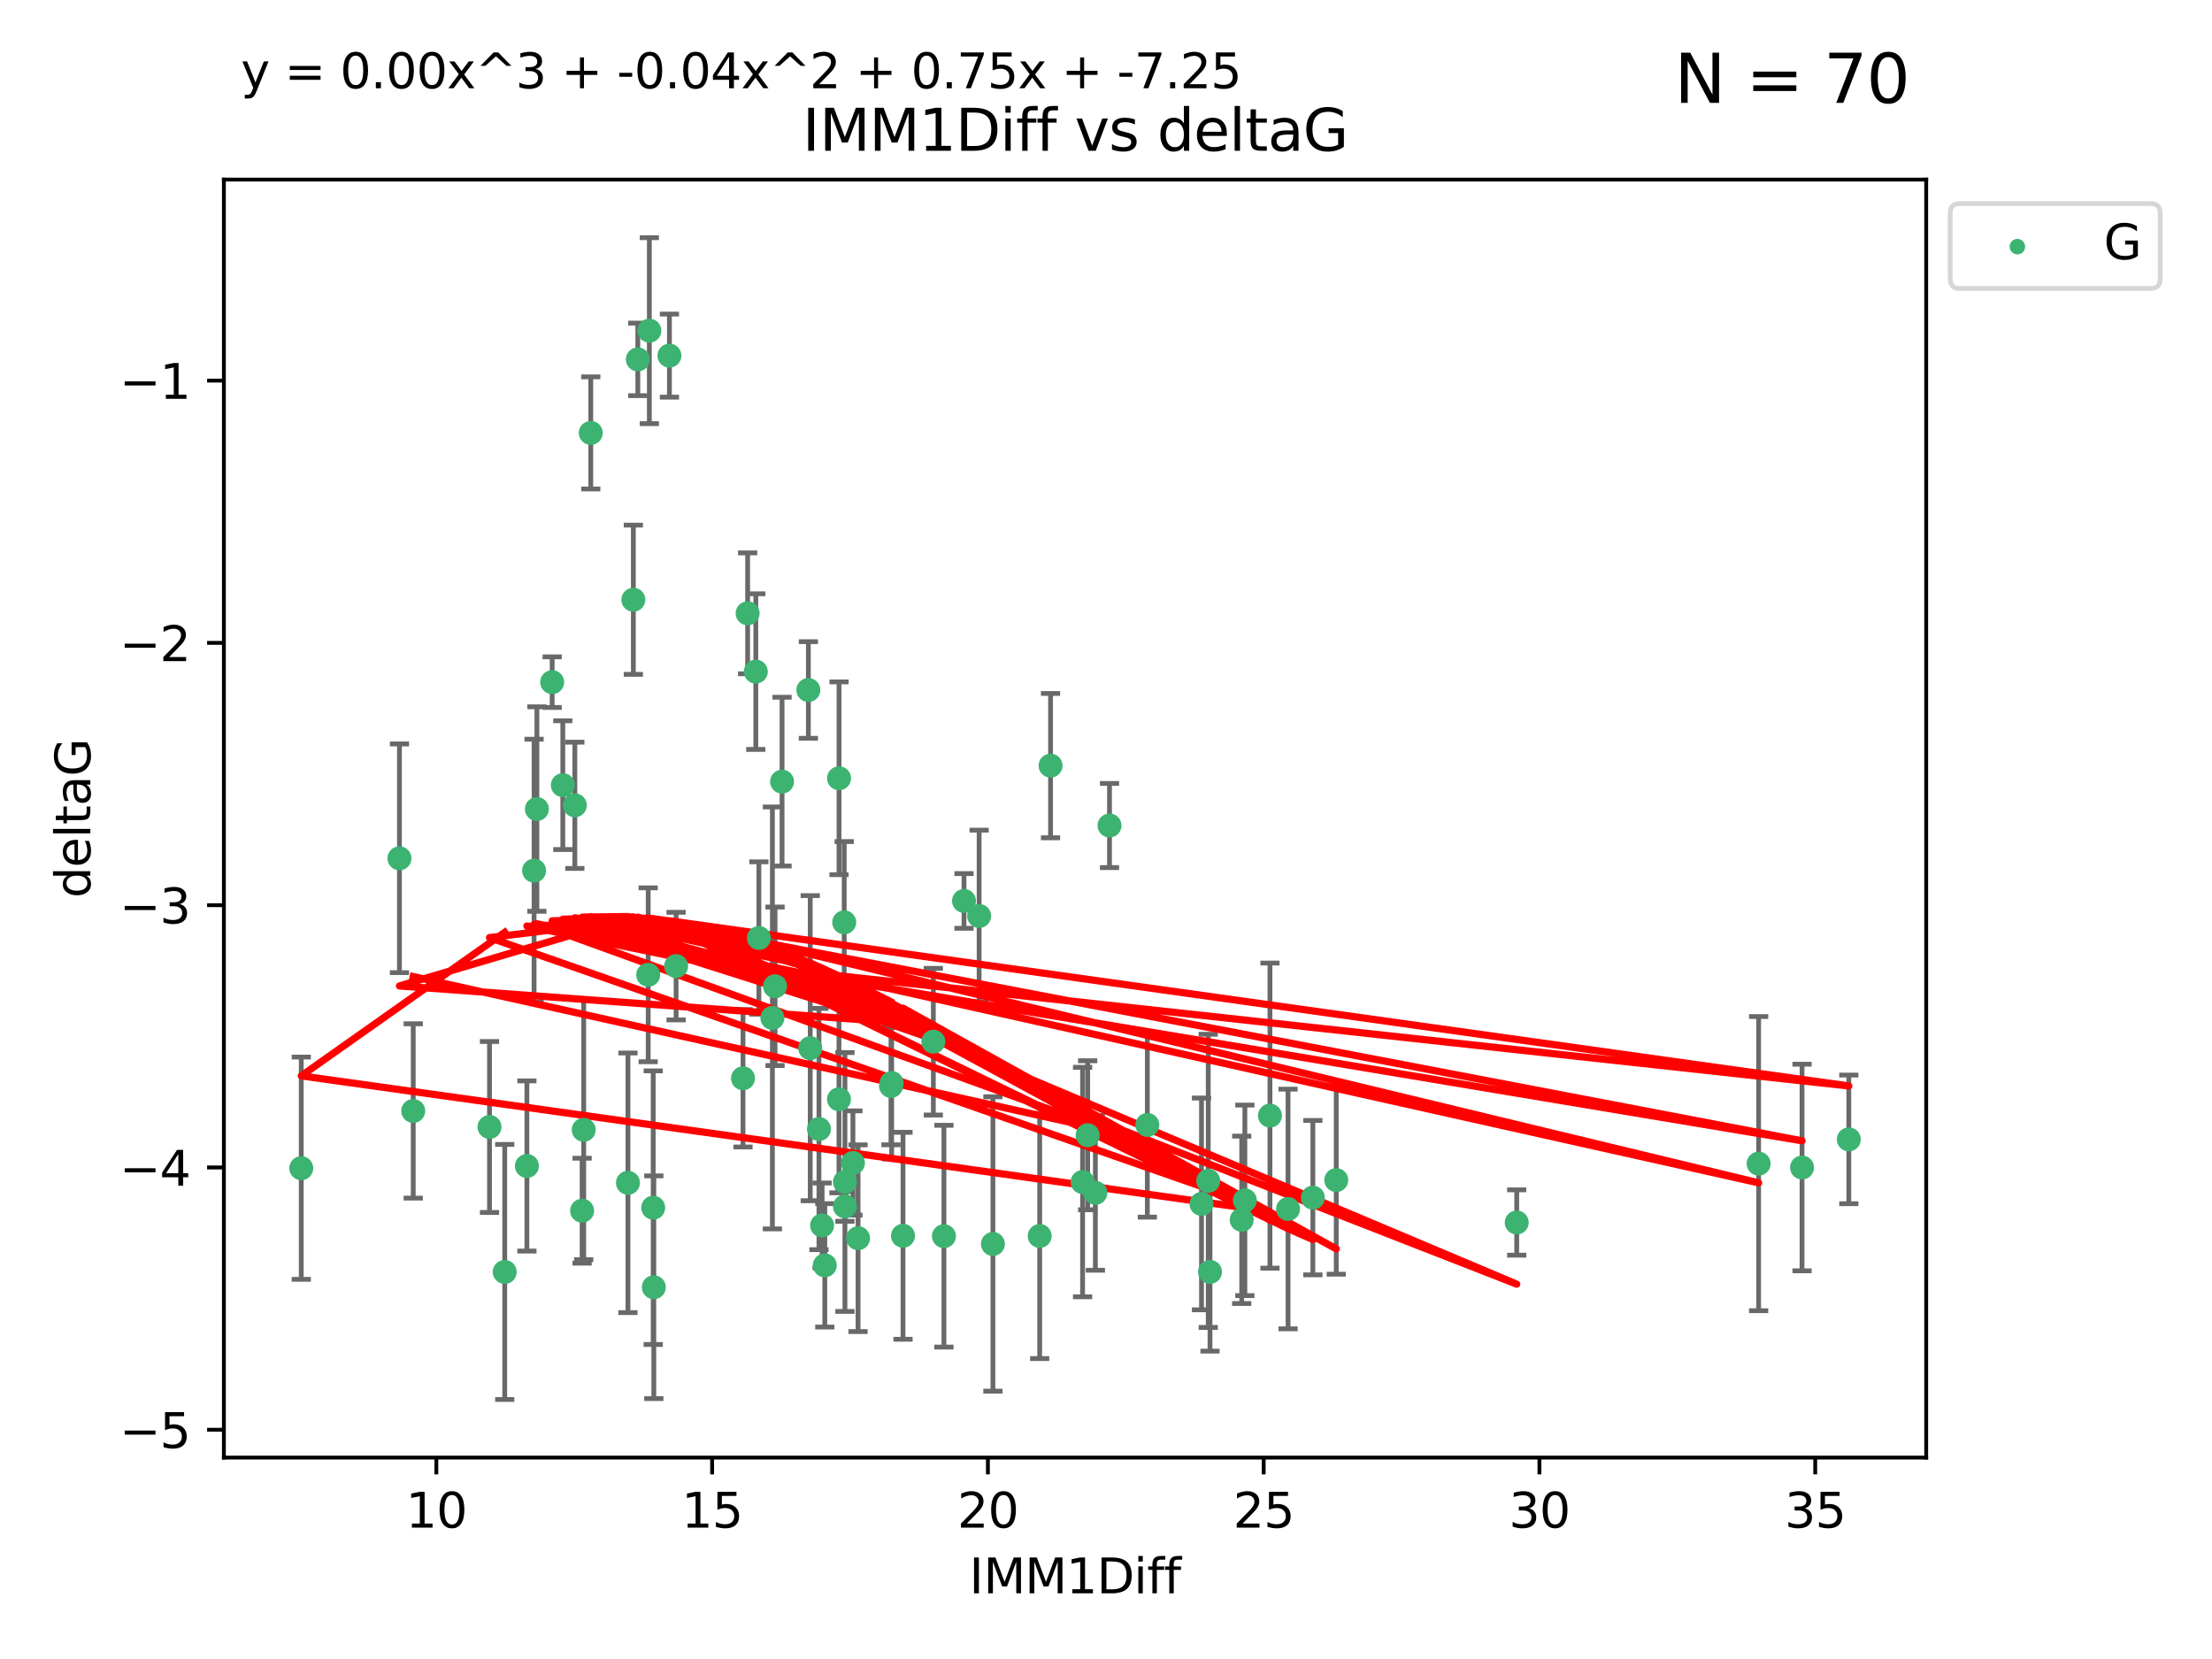 <?xml version="1.0" encoding="utf-8" standalone="no"?>
<!DOCTYPE svg PUBLIC "-//W3C//DTD SVG 1.1//EN"
  "http://www.w3.org/Graphics/SVG/1.1/DTD/svg11.dtd">
<svg xmlns:xlink="http://www.w3.org/1999/xlink" width="460.8pt" height="345.6pt" viewBox="0 0 460.8 345.6" xmlns="http://www.w3.org/2000/svg" version="1.1">
 <defs>
  <style type="text/css">*{stroke-linejoin: round; stroke-linecap: butt}</style>
 </defs>
 <g id="figure_1">
  <g id="patch_1">
   <path d="M 0 345.6 
L 460.8 345.6 
L 460.8 0 
L 0 0 
z
" style="fill: #ffffff"/>
  </g>
  <g id="axes_1">
   <g id="patch_2">
    <path d="M 46.64 303.64 
L 401.26 303.64 
L 401.26 37.411 
L 46.64 37.411 
z
" style="fill: #ffffff"/>
   </g>
   <g id="PathCollection_1">
    <defs>
     <path id="m0922b083fe" d="M 0 1.118 
C 0.297 1.118 0.581 1 0.791 0.791 
C 1 0.581 1.118 0.297 1.118 0 
C 1.118 -0.297 1 -0.581 0.791 -0.791 
C 0.581 -1 0.297 -1.118 0 -1.118 
C -0.297 -1.118 -0.581 -1 -0.791 -0.791 
C -1 -0.581 -1.118 -0.297 -1.118 0 
C -1.118 0.297 -1 0.581 -0.791 0.791 
C -0.581 1 -0.297 1.118 0 1.118 
z
" style="stroke: #3cb371"/>
    </defs>
    <g clip-path="url(#pcfb9fd642f)">
     <use xlink:href="#m0922b083fe" x="105.145" y="264.972" style="fill: #3cb371; stroke: #3cb371"/>
     <use xlink:href="#m0922b083fe" x="62.759" y="243.357" style="fill: #3cb371; stroke: #3cb371"/>
     <use xlink:href="#m0922b083fe" x="259.327" y="250.055" style="fill: #3cb371; stroke: #3cb371"/>
     <use xlink:href="#m0922b083fe" x="136.076" y="251.583" style="fill: #3cb371; stroke: #3cb371"/>
     <use xlink:href="#m0922b083fe" x="206.842" y="259.141" style="fill: #3cb371; stroke: #3cb371"/>
     <use xlink:href="#m0922b083fe" x="121.265" y="252.211" style="fill: #3cb371; stroke: #3cb371"/>
     <use xlink:href="#m0922b083fe" x="171.821" y="263.595" style="fill: #3cb371; stroke: #3cb371"/>
     <use xlink:href="#m0922b083fe" x="278.366" y="245.836" style="fill: #3cb371; stroke: #3cb371"/>
     <use xlink:href="#m0922b083fe" x="188.113" y="257.437" style="fill: #3cb371; stroke: #3cb371"/>
     <use xlink:href="#m0922b083fe" x="264.555" y="232.401" style="fill: #3cb371; stroke: #3cb371"/>
     <use xlink:href="#m0922b083fe" x="226.581" y="236.494" style="fill: #3cb371; stroke: #3cb371"/>
     <use xlink:href="#m0922b083fe" x="251.698" y="245.992" style="fill: #3cb371; stroke: #3cb371"/>
     <use xlink:href="#m0922b083fe" x="216.585" y="257.476" style="fill: #3cb371; stroke: #3cb371"/>
     <use xlink:href="#m0922b083fe" x="273.494" y="249.492" style="fill: #3cb371; stroke: #3cb371"/>
     <use xlink:href="#m0922b083fe" x="268.324" y="251.854" style="fill: #3cb371; stroke: #3cb371"/>
     <use xlink:href="#m0922b083fe" x="258.672" y="254.111" style="fill: #3cb371; stroke: #3cb371"/>
     <use xlink:href="#m0922b083fe" x="170.603" y="235.195" style="fill: #3cb371; stroke: #3cb371"/>
     <use xlink:href="#m0922b083fe" x="196.639" y="257.518" style="fill: #3cb371; stroke: #3cb371"/>
     <use xlink:href="#m0922b083fe" x="176.014" y="246.229" style="fill: #3cb371; stroke: #3cb371"/>
     <use xlink:href="#m0922b083fe" x="154.781" y="224.622" style="fill: #3cb371; stroke: #3cb371"/>
     <use xlink:href="#m0922b083fe" x="171.258" y="255.28" style="fill: #3cb371; stroke: #3cb371"/>
     <use xlink:href="#m0922b083fe" x="228.19" y="248.489" style="fill: #3cb371; stroke: #3cb371"/>
     <use xlink:href="#m0922b083fe" x="178.749" y="257.942" style="fill: #3cb371; stroke: #3cb371"/>
     <use xlink:href="#m0922b083fe" x="115.026" y="142.106" style="fill: #3cb371; stroke: #3cb371"/>
     <use xlink:href="#m0922b083fe" x="135.271" y="68.883" style="fill: #3cb371; stroke: #3cb371"/>
     <use xlink:href="#m0922b083fe" x="315.961" y="254.674" style="fill: #3cb371; stroke: #3cb371"/>
     <use xlink:href="#m0922b083fe" x="225.524" y="246.241" style="fill: #3cb371; stroke: #3cb371"/>
     <use xlink:href="#m0922b083fe" x="252.066" y="264.956" style="fill: #3cb371; stroke: #3cb371"/>
     <use xlink:href="#m0922b083fe" x="101.974" y="234.768" style="fill: #3cb371; stroke: #3cb371"/>
     <use xlink:href="#m0922b083fe" x="135.03" y="203.065" style="fill: #3cb371; stroke: #3cb371"/>
     <use xlink:href="#m0922b083fe" x="140.844" y="201.259" style="fill: #3cb371; stroke: #3cb371"/>
     <use xlink:href="#m0922b083fe" x="366.355" y="242.405" style="fill: #3cb371; stroke: #3cb371"/>
     <use xlink:href="#m0922b083fe" x="176.014" y="251.32" style="fill: #3cb371; stroke: #3cb371"/>
     <use xlink:href="#m0922b083fe" x="250.296" y="250.798" style="fill: #3cb371; stroke: #3cb371"/>
     <use xlink:href="#m0922b083fe" x="136.202" y="268.158" style="fill: #3cb371; stroke: #3cb371"/>
     <use xlink:href="#m0922b083fe" x="174.774" y="229.002" style="fill: #3cb371; stroke: #3cb371"/>
     <use xlink:href="#m0922b083fe" x="385.141" y="237.354" style="fill: #3cb371; stroke: #3cb371"/>
     <use xlink:href="#m0922b083fe" x="139.454" y="74.081" style="fill: #3cb371; stroke: #3cb371"/>
     <use xlink:href="#m0922b083fe" x="177.68" y="242.268" style="fill: #3cb371; stroke: #3cb371"/>
     <use xlink:href="#m0922b083fe" x="375.398" y="243.213" style="fill: #3cb371; stroke: #3cb371"/>
     <use xlink:href="#m0922b083fe" x="155.746" y="127.765" style="fill: #3cb371; stroke: #3cb371"/>
     <use xlink:href="#m0922b083fe" x="109.764" y="242.893" style="fill: #3cb371; stroke: #3cb371"/>
     <use xlink:href="#m0922b083fe" x="185.608" y="226.223" style="fill: #3cb371; stroke: #3cb371"/>
     <use xlink:href="#m0922b083fe" x="119.749" y="167.759" style="fill: #3cb371; stroke: #3cb371"/>
     <use xlink:href="#m0922b083fe" x="160.905" y="212.053" style="fill: #3cb371; stroke: #3cb371"/>
     <use xlink:href="#m0922b083fe" x="111.258" y="181.37" style="fill: #3cb371; stroke: #3cb371"/>
     <use xlink:href="#m0922b083fe" x="157.447" y="139.907" style="fill: #3cb371; stroke: #3cb371"/>
     <use xlink:href="#m0922b083fe" x="168.397" y="143.742" style="fill: #3cb371; stroke: #3cb371"/>
     <use xlink:href="#m0922b083fe" x="175.865" y="192.139" style="fill: #3cb371; stroke: #3cb371"/>
     <use xlink:href="#m0922b083fe" x="132.87" y="74.869" style="fill: #3cb371; stroke: #3cb371"/>
     <use xlink:href="#m0922b083fe" x="162.916" y="162.829" style="fill: #3cb371; stroke: #3cb371"/>
     <use xlink:href="#m0922b083fe" x="123.069" y="90.185" style="fill: #3cb371; stroke: #3cb371"/>
     <use xlink:href="#m0922b083fe" x="200.821" y="187.683" style="fill: #3cb371; stroke: #3cb371"/>
     <use xlink:href="#m0922b083fe" x="158.09" y="195.399" style="fill: #3cb371; stroke: #3cb371"/>
     <use xlink:href="#m0922b083fe" x="239.013" y="234.344" style="fill: #3cb371; stroke: #3cb371"/>
     <use xlink:href="#m0922b083fe" x="161.457" y="205.462" style="fill: #3cb371; stroke: #3cb371"/>
     <use xlink:href="#m0922b083fe" x="168.787" y="218.355" style="fill: #3cb371; stroke: #3cb371"/>
     <use xlink:href="#m0922b083fe" x="218.849" y="159.494" style="fill: #3cb371; stroke: #3cb371"/>
     <use xlink:href="#m0922b083fe" x="194.433" y="217.003" style="fill: #3cb371; stroke: #3cb371"/>
     <use xlink:href="#m0922b083fe" x="83.211" y="178.803" style="fill: #3cb371; stroke: #3cb371"/>
     <use xlink:href="#m0922b083fe" x="131.939" y="124.937" style="fill: #3cb371; stroke: #3cb371"/>
     <use xlink:href="#m0922b083fe" x="117.244" y="163.562" style="fill: #3cb371; stroke: #3cb371"/>
     <use xlink:href="#m0922b083fe" x="203.969" y="190.816" style="fill: #3cb371; stroke: #3cb371"/>
     <use xlink:href="#m0922b083fe" x="121.599" y="235.362" style="fill: #3cb371; stroke: #3cb371"/>
     <use xlink:href="#m0922b083fe" x="130.813" y="246.397" style="fill: #3cb371; stroke: #3cb371"/>
     <use xlink:href="#m0922b083fe" x="174.785" y="162.131" style="fill: #3cb371; stroke: #3cb371"/>
     <use xlink:href="#m0922b083fe" x="185.746" y="225.616" style="fill: #3cb371; stroke: #3cb371"/>
     <use xlink:href="#m0922b083fe" x="111.844" y="168.539" style="fill: #3cb371; stroke: #3cb371"/>
     <use xlink:href="#m0922b083fe" x="231.131" y="171.969" style="fill: #3cb371; stroke: #3cb371"/>
     <use xlink:href="#m0922b083fe" x="86.083" y="231.428" style="fill: #3cb371; stroke: #3cb371"/>
    </g>
   </g>
   <g id="matplotlib.axis_1">
    <g id="xtick_1">
     <g id="line2d_1">
      <defs>
       <path id="m02b095c6e2" d="M 0 0 
L 0 3.5 
" style="stroke: #000000; stroke-width: 0.8"/>
      </defs>
      <g>
       <use xlink:href="#m02b095c6e2" x="90.898" y="303.64" style="stroke: #000000; stroke-width: 0.8"/>
      </g>
     </g>
     <g id="text_1">
      <!-- 10 -->
      <g transform="translate(84.535 318.238)scale(0.1 -0.1)">
       <defs>
        <path id="DejaVuSans-31" d="M 794 531 
L 1825 531 
L 1825 4091 
L 703 3866 
L 703 4441 
L 1819 4666 
L 2450 4666 
L 2450 531 
L 3481 531 
L 3481 0 
L 794 0 
L 794 531 
z
" transform="scale(0.016)"/>
        <path id="DejaVuSans-30" d="M 2034 4250 
Q 1547 4250 1301 3770 
Q 1056 3291 1056 2328 
Q 1056 1369 1301 889 
Q 1547 409 2034 409 
Q 2525 409 2770 889 
Q 3016 1369 3016 2328 
Q 3016 3291 2770 3770 
Q 2525 4250 2034 4250 
z
M 2034 4750 
Q 2819 4750 3233 4129 
Q 3647 3509 3647 2328 
Q 3647 1150 3233 529 
Q 2819 -91 2034 -91 
Q 1250 -91 836 529 
Q 422 1150 422 2328 
Q 422 3509 836 4129 
Q 1250 4750 2034 4750 
z
" transform="scale(0.016)"/>
       </defs>
       <use xlink:href="#DejaVuSans-31"/>
       <use xlink:href="#DejaVuSans-30" x="63.623"/>
      </g>
     </g>
    </g>
    <g id="xtick_2">
     <g id="line2d_2">
      <g>
       <use xlink:href="#m02b095c6e2" x="148.347" y="303.64" style="stroke: #000000; stroke-width: 0.8"/>
      </g>
     </g>
     <g id="text_2">
      <!-- 15 -->
      <g transform="translate(141.984 318.238)scale(0.1 -0.1)">
       <defs>
        <path id="DejaVuSans-35" d="M 691 4666 
L 3169 4666 
L 3169 4134 
L 1269 4134 
L 1269 2991 
Q 1406 3038 1543 3061 
Q 1681 3084 1819 3084 
Q 2600 3084 3056 2656 
Q 3513 2228 3513 1497 
Q 3513 744 3044 326 
Q 2575 -91 1722 -91 
Q 1428 -91 1123 -41 
Q 819 9 494 109 
L 494 744 
Q 775 591 1075 516 
Q 1375 441 1709 441 
Q 2250 441 2565 725 
Q 2881 1009 2881 1497 
Q 2881 1984 2565 2268 
Q 2250 2553 1709 2553 
Q 1456 2553 1204 2497 
Q 953 2441 691 2322 
L 691 4666 
z
" transform="scale(0.016)"/>
       </defs>
       <use xlink:href="#DejaVuSans-31"/>
       <use xlink:href="#DejaVuSans-35" x="63.623"/>
      </g>
     </g>
    </g>
    <g id="xtick_3">
     <g id="line2d_3">
      <g>
       <use xlink:href="#m02b095c6e2" x="205.796" y="303.64" style="stroke: #000000; stroke-width: 0.8"/>
      </g>
     </g>
     <g id="text_3">
      <!-- 20 -->
      <g transform="translate(199.434 318.238)scale(0.1 -0.1)">
       <defs>
        <path id="DejaVuSans-32" d="M 1228 531 
L 3431 531 
L 3431 0 
L 469 0 
L 469 531 
Q 828 903 1448 1529 
Q 2069 2156 2228 2338 
Q 2531 2678 2651 2914 
Q 2772 3150 2772 3378 
Q 2772 3750 2511 3984 
Q 2250 4219 1831 4219 
Q 1534 4219 1204 4116 
Q 875 4013 500 3803 
L 500 4441 
Q 881 4594 1212 4672 
Q 1544 4750 1819 4750 
Q 2544 4750 2975 4387 
Q 3406 4025 3406 3419 
Q 3406 3131 3298 2873 
Q 3191 2616 2906 2266 
Q 2828 2175 2409 1742 
Q 1991 1309 1228 531 
z
" transform="scale(0.016)"/>
       </defs>
       <use xlink:href="#DejaVuSans-32"/>
       <use xlink:href="#DejaVuSans-30" x="63.623"/>
      </g>
     </g>
    </g>
    <g id="xtick_4">
     <g id="line2d_4">
      <g>
       <use xlink:href="#m02b095c6e2" x="263.245" y="303.64" style="stroke: #000000; stroke-width: 0.8"/>
      </g>
     </g>
     <g id="text_4">
      <!-- 25 -->
      <g transform="translate(256.883 318.238)scale(0.1 -0.1)">
       <use xlink:href="#DejaVuSans-32"/>
       <use xlink:href="#DejaVuSans-35" x="63.623"/>
      </g>
     </g>
    </g>
    <g id="xtick_5">
     <g id="line2d_5">
      <g>
       <use xlink:href="#m02b095c6e2" x="320.694" y="303.64" style="stroke: #000000; stroke-width: 0.8"/>
      </g>
     </g>
     <g id="text_5">
      <!-- 30 -->
      <g transform="translate(314.332 318.238)scale(0.1 -0.1)">
       <defs>
        <path id="DejaVuSans-33" d="M 2597 2516 
Q 3050 2419 3304 2112 
Q 3559 1806 3559 1356 
Q 3559 666 3084 287 
Q 2609 -91 1734 -91 
Q 1441 -91 1130 -33 
Q 819 25 488 141 
L 488 750 
Q 750 597 1062 519 
Q 1375 441 1716 441 
Q 2309 441 2620 675 
Q 2931 909 2931 1356 
Q 2931 1769 2642 2001 
Q 2353 2234 1838 2234 
L 1294 2234 
L 1294 2753 
L 1863 2753 
Q 2328 2753 2575 2939 
Q 2822 3125 2822 3475 
Q 2822 3834 2567 4026 
Q 2313 4219 1838 4219 
Q 1578 4219 1281 4162 
Q 984 4106 628 3988 
L 628 4550 
Q 988 4650 1302 4700 
Q 1616 4750 1894 4750 
Q 2613 4750 3031 4423 
Q 3450 4097 3450 3541 
Q 3450 3153 3228 2886 
Q 3006 2619 2597 2516 
z
" transform="scale(0.016)"/>
       </defs>
       <use xlink:href="#DejaVuSans-33"/>
       <use xlink:href="#DejaVuSans-30" x="63.623"/>
      </g>
     </g>
    </g>
    <g id="xtick_6">
     <g id="line2d_6">
      <g>
       <use xlink:href="#m02b095c6e2" x="378.144" y="303.64" style="stroke: #000000; stroke-width: 0.8"/>
      </g>
     </g>
     <g id="text_6">
      <!-- 35 -->
      <g transform="translate(371.781 318.238)scale(0.1 -0.1)">
       <use xlink:href="#DejaVuSans-33"/>
       <use xlink:href="#DejaVuSans-35" x="63.623"/>
      </g>
     </g>
    </g>
    <g id="text_7">
     <!-- IMM1Diff -->
     <g transform="translate(201.906 331.917)scale(0.1 -0.1)">
      <defs>
       <path id="DejaVuSans-49" d="M 628 4666 
L 1259 4666 
L 1259 0 
L 628 0 
L 628 4666 
z
" transform="scale(0.016)"/>
       <path id="DejaVuSans-4d" d="M 628 4666 
L 1569 4666 
L 2759 1491 
L 3956 4666 
L 4897 4666 
L 4897 0 
L 4281 0 
L 4281 4097 
L 3078 897 
L 2444 897 
L 1241 4097 
L 1241 0 
L 628 0 
L 628 4666 
z
" transform="scale(0.016)"/>
       <path id="DejaVuSans-44" d="M 1259 4147 
L 1259 519 
L 2022 519 
Q 2988 519 3436 956 
Q 3884 1394 3884 2338 
Q 3884 3275 3436 3711 
Q 2988 4147 2022 4147 
L 1259 4147 
z
M 628 4666 
L 1925 4666 
Q 3281 4666 3915 4102 
Q 4550 3538 4550 2338 
Q 4550 1131 3912 565 
Q 3275 0 1925 0 
L 628 0 
L 628 4666 
z
" transform="scale(0.016)"/>
       <path id="DejaVuSans-69" d="M 603 3500 
L 1178 3500 
L 1178 0 
L 603 0 
L 603 3500 
z
M 603 4863 
L 1178 4863 
L 1178 4134 
L 603 4134 
L 603 4863 
z
" transform="scale(0.016)"/>
       <path id="DejaVuSans-66" d="M 2375 4863 
L 2375 4384 
L 1825 4384 
Q 1516 4384 1395 4259 
Q 1275 4134 1275 3809 
L 1275 3500 
L 2222 3500 
L 2222 3053 
L 1275 3053 
L 1275 0 
L 697 0 
L 697 3053 
L 147 3053 
L 147 3500 
L 697 3500 
L 697 3744 
Q 697 4328 969 4595 
Q 1241 4863 1831 4863 
L 2375 4863 
z
" transform="scale(0.016)"/>
      </defs>
      <use xlink:href="#DejaVuSans-49"/>
      <use xlink:href="#DejaVuSans-4d" x="29.492"/>
      <use xlink:href="#DejaVuSans-4d" x="115.771"/>
      <use xlink:href="#DejaVuSans-31" x="202.051"/>
      <use xlink:href="#DejaVuSans-44" x="265.674"/>
      <use xlink:href="#DejaVuSans-69" x="342.676"/>
      <use xlink:href="#DejaVuSans-66" x="370.459"/>
      <use xlink:href="#DejaVuSans-66" x="405.664"/>
     </g>
    </g>
   </g>
   <g id="matplotlib.axis_2">
    <g id="ytick_1">
     <g id="line2d_7">
      <defs>
       <path id="m31ee6c627d" d="M 0 0 
L -3.5 0 
" style="stroke: #000000; stroke-width: 0.8"/>
      </defs>
      <g>
       <use xlink:href="#m31ee6c627d" x="46.64" y="297.844" style="stroke: #000000; stroke-width: 0.8"/>
      </g>
     </g>
     <g id="text_8">
      <!-- −5 -->
      <g transform="translate(24.898 301.643)scale(0.1 -0.1)">
       <defs>
        <path id="DejaVuSans-2212" d="M 678 2272 
L 4684 2272 
L 4684 1741 
L 678 1741 
L 678 2272 
z
" transform="scale(0.016)"/>
       </defs>
       <use xlink:href="#DejaVuSans-2212"/>
       <use xlink:href="#DejaVuSans-35" x="83.789"/>
      </g>
     </g>
    </g>
    <g id="ytick_2">
     <g id="line2d_8">
      <g>
       <use xlink:href="#m31ee6c627d" x="46.64" y="243.204" style="stroke: #000000; stroke-width: 0.8"/>
      </g>
     </g>
     <g id="text_9">
      <!-- −4 -->
      <g transform="translate(24.898 247.003)scale(0.1 -0.1)">
       <defs>
        <path id="DejaVuSans-34" d="M 2419 4116 
L 825 1625 
L 2419 1625 
L 2419 4116 
z
M 2253 4666 
L 3047 4666 
L 3047 1625 
L 3713 1625 
L 3713 1100 
L 3047 1100 
L 3047 0 
L 2419 0 
L 2419 1100 
L 313 1100 
L 313 1709 
L 2253 4666 
z
" transform="scale(0.016)"/>
       </defs>
       <use xlink:href="#DejaVuSans-2212"/>
       <use xlink:href="#DejaVuSans-34" x="83.789"/>
      </g>
     </g>
    </g>
    <g id="ytick_3">
     <g id="line2d_9">
      <g>
       <use xlink:href="#m31ee6c627d" x="46.64" y="188.564" style="stroke: #000000; stroke-width: 0.8"/>
      </g>
     </g>
     <g id="text_10">
      <!-- −3 -->
      <g transform="translate(24.898 192.364)scale(0.1 -0.1)">
       <use xlink:href="#DejaVuSans-2212"/>
       <use xlink:href="#DejaVuSans-33" x="83.789"/>
      </g>
     </g>
    </g>
    <g id="ytick_4">
     <g id="line2d_10">
      <g>
       <use xlink:href="#m31ee6c627d" x="46.64" y="133.924" style="stroke: #000000; stroke-width: 0.8"/>
      </g>
     </g>
     <g id="text_11">
      <!-- −2 -->
      <g transform="translate(24.898 137.724)scale(0.1 -0.1)">
       <use xlink:href="#DejaVuSans-2212"/>
       <use xlink:href="#DejaVuSans-32" x="83.789"/>
      </g>
     </g>
    </g>
    <g id="ytick_5">
     <g id="line2d_11">
      <g>
       <use xlink:href="#m31ee6c627d" x="46.64" y="79.284" style="stroke: #000000; stroke-width: 0.8"/>
      </g>
     </g>
     <g id="text_12">
      <!-- −1 -->
      <g transform="translate(24.898 83.084)scale(0.1 -0.1)">
       <use xlink:href="#DejaVuSans-2212"/>
       <use xlink:href="#DejaVuSans-31" x="83.789"/>
      </g>
     </g>
    </g>
    <g id="text_13">
     <!-- deltaG -->
     <g transform="translate(18.818 187.064)rotate(-90)scale(0.1 -0.1)">
      <defs>
       <path id="DejaVuSans-64" d="M 2906 2969 
L 2906 4863 
L 3481 4863 
L 3481 0 
L 2906 0 
L 2906 525 
Q 2725 213 2448 61 
Q 2172 -91 1784 -91 
Q 1150 -91 751 415 
Q 353 922 353 1747 
Q 353 2572 751 3078 
Q 1150 3584 1784 3584 
Q 2172 3584 2448 3432 
Q 2725 3281 2906 2969 
z
M 947 1747 
Q 947 1113 1208 752 
Q 1469 391 1925 391 
Q 2381 391 2643 752 
Q 2906 1113 2906 1747 
Q 2906 2381 2643 2742 
Q 2381 3103 1925 3103 
Q 1469 3103 1208 2742 
Q 947 2381 947 1747 
z
" transform="scale(0.016)"/>
       <path id="DejaVuSans-65" d="M 3597 1894 
L 3597 1613 
L 953 1613 
Q 991 1019 1311 708 
Q 1631 397 2203 397 
Q 2534 397 2845 478 
Q 3156 559 3463 722 
L 3463 178 
Q 3153 47 2828 -22 
Q 2503 -91 2169 -91 
Q 1331 -91 842 396 
Q 353 884 353 1716 
Q 353 2575 817 3079 
Q 1281 3584 2069 3584 
Q 2775 3584 3186 3129 
Q 3597 2675 3597 1894 
z
M 3022 2063 
Q 3016 2534 2758 2815 
Q 2500 3097 2075 3097 
Q 1594 3097 1305 2825 
Q 1016 2553 972 2059 
L 3022 2063 
z
" transform="scale(0.016)"/>
       <path id="DejaVuSans-6c" d="M 603 4863 
L 1178 4863 
L 1178 0 
L 603 0 
L 603 4863 
z
" transform="scale(0.016)"/>
       <path id="DejaVuSans-74" d="M 1172 4494 
L 1172 3500 
L 2356 3500 
L 2356 3053 
L 1172 3053 
L 1172 1153 
Q 1172 725 1289 603 
Q 1406 481 1766 481 
L 2356 481 
L 2356 0 
L 1766 0 
Q 1100 0 847 248 
Q 594 497 594 1153 
L 594 3053 
L 172 3053 
L 172 3500 
L 594 3500 
L 594 4494 
L 1172 4494 
z
" transform="scale(0.016)"/>
       <path id="DejaVuSans-61" d="M 2194 1759 
Q 1497 1759 1228 1600 
Q 959 1441 959 1056 
Q 959 750 1161 570 
Q 1363 391 1709 391 
Q 2188 391 2477 730 
Q 2766 1069 2766 1631 
L 2766 1759 
L 2194 1759 
z
M 3341 1997 
L 3341 0 
L 2766 0 
L 2766 531 
Q 2569 213 2275 61 
Q 1981 -91 1556 -91 
Q 1019 -91 701 211 
Q 384 513 384 1019 
Q 384 1609 779 1909 
Q 1175 2209 1959 2209 
L 2766 2209 
L 2766 2266 
Q 2766 2663 2505 2880 
Q 2244 3097 1772 3097 
Q 1472 3097 1187 3025 
Q 903 2953 641 2809 
L 641 3341 
Q 956 3463 1253 3523 
Q 1550 3584 1831 3584 
Q 2591 3584 2966 3190 
Q 3341 2797 3341 1997 
z
" transform="scale(0.016)"/>
       <path id="DejaVuSans-47" d="M 3809 666 
L 3809 1919 
L 2778 1919 
L 2778 2438 
L 4434 2438 
L 4434 434 
Q 4069 175 3628 42 
Q 3188 -91 2688 -91 
Q 1594 -91 976 548 
Q 359 1188 359 2328 
Q 359 3472 976 4111 
Q 1594 4750 2688 4750 
Q 3144 4750 3555 4637 
Q 3966 4525 4313 4306 
L 4313 3634 
Q 3963 3931 3569 4081 
Q 3175 4231 2741 4231 
Q 1884 4231 1454 3753 
Q 1025 3275 1025 2328 
Q 1025 1384 1454 906 
Q 1884 428 2741 428 
Q 3075 428 3337 486 
Q 3600 544 3809 666 
z
" transform="scale(0.016)"/>
      </defs>
      <use xlink:href="#DejaVuSans-64"/>
      <use xlink:href="#DejaVuSans-65" x="63.477"/>
      <use xlink:href="#DejaVuSans-6c" x="125"/>
      <use xlink:href="#DejaVuSans-74" x="152.783"/>
      <use xlink:href="#DejaVuSans-61" x="191.992"/>
      <use xlink:href="#DejaVuSans-47" x="253.271"/>
     </g>
    </g>
   </g>
   <g id="LineCollection_1">
    <path d="M 105.145 291.539 
L 105.145 238.405 
" clip-path="url(#pcfb9fd642f)" style="fill: none; stroke: #696969"/>
    <path d="M 62.759 266.51 
L 62.759 220.204 
" clip-path="url(#pcfb9fd642f)" style="fill: none; stroke: #696969"/>
    <path d="M 259.327 269.901 
L 259.327 230.209 
" clip-path="url(#pcfb9fd642f)" style="fill: none; stroke: #696969"/>
    <path d="M 136.076 280.082 
L 136.076 223.084 
" clip-path="url(#pcfb9fd642f)" style="fill: none; stroke: #696969"/>
    <path d="M 206.842 289.801 
L 206.842 228.482 
" clip-path="url(#pcfb9fd642f)" style="fill: none; stroke: #696969"/>
    <path d="M 121.265 263.143 
L 121.265 241.28 
" clip-path="url(#pcfb9fd642f)" style="fill: none; stroke: #696969"/>
    <path d="M 171.821 276.447 
L 171.821 250.742 
" clip-path="url(#pcfb9fd642f)" style="fill: none; stroke: #696969"/>
    <path d="M 278.366 265.441 
L 278.366 226.232 
" clip-path="url(#pcfb9fd642f)" style="fill: none; stroke: #696969"/>
    <path d="M 188.113 278.993 
L 188.113 235.88 
" clip-path="url(#pcfb9fd642f)" style="fill: none; stroke: #696969"/>
    <path d="M 264.555 264.182 
L 264.555 200.62 
" clip-path="url(#pcfb9fd642f)" style="fill: none; stroke: #696969"/>
    <path d="M 226.581 252.013 
L 226.581 220.976 
" clip-path="url(#pcfb9fd642f)" style="fill: none; stroke: #696969"/>
    <path d="M 251.698 276.528 
L 251.698 215.456 
" clip-path="url(#pcfb9fd642f)" style="fill: none; stroke: #696969"/>
    <path d="M 216.585 283.018 
L 216.585 231.934 
" clip-path="url(#pcfb9fd642f)" style="fill: none; stroke: #696969"/>
    <path d="M 273.494 265.571 
L 273.494 233.414 
" clip-path="url(#pcfb9fd642f)" style="fill: none; stroke: #696969"/>
    <path d="M 268.324 276.82 
L 268.324 226.888 
" clip-path="url(#pcfb9fd642f)" style="fill: none; stroke: #696969"/>
    <path d="M 258.672 271.544 
L 258.672 236.678 
" clip-path="url(#pcfb9fd642f)" style="fill: none; stroke: #696969"/>
    <path d="M 170.603 260.326 
L 170.603 210.065 
" clip-path="url(#pcfb9fd642f)" style="fill: none; stroke: #696969"/>
    <path d="M 196.639 280.619 
L 196.639 234.417 
" clip-path="url(#pcfb9fd642f)" style="fill: none; stroke: #696969"/>
    <path d="M 176.014 273.192 
L 176.014 219.267 
" clip-path="url(#pcfb9fd642f)" style="fill: none; stroke: #696969"/>
    <path d="M 154.781 238.936 
L 154.781 210.308 
" clip-path="url(#pcfb9fd642f)" style="fill: none; stroke: #696969"/>
    <path d="M 171.258 264.116 
L 171.258 246.445 
" clip-path="url(#pcfb9fd642f)" style="fill: none; stroke: #696969"/>
    <path d="M 228.19 264.615 
L 228.19 232.363 
" clip-path="url(#pcfb9fd642f)" style="fill: none; stroke: #696969"/>
    <path d="M 178.749 277.391 
L 178.749 238.493 
" clip-path="url(#pcfb9fd642f)" style="fill: none; stroke: #696969"/>
    <path d="M 115.026 147.375 
L 115.026 136.837 
" clip-path="url(#pcfb9fd642f)" style="fill: none; stroke: #696969"/>
    <path d="M 135.271 88.254 
L 135.271 49.513 
" clip-path="url(#pcfb9fd642f)" style="fill: none; stroke: #696969"/>
    <path d="M 315.961 261.477 
L 315.961 247.87 
" clip-path="url(#pcfb9fd642f)" style="fill: none; stroke: #696969"/>
    <path d="M 225.524 270.142 
L 225.524 222.34 
" clip-path="url(#pcfb9fd642f)" style="fill: none; stroke: #696969"/>
    <path d="M 252.066 281.463 
L 252.066 248.45 
" clip-path="url(#pcfb9fd642f)" style="fill: none; stroke: #696969"/>
    <path d="M 101.974 252.578 
L 101.974 216.959 
" clip-path="url(#pcfb9fd642f)" style="fill: none; stroke: #696969"/>
    <path d="M 135.03 221.176 
L 135.03 184.954 
" clip-path="url(#pcfb9fd642f)" style="fill: none; stroke: #696969"/>
    <path d="M 140.844 212.466 
L 140.844 190.051 
" clip-path="url(#pcfb9fd642f)" style="fill: none; stroke: #696969"/>
    <path d="M 366.355 273.048 
L 366.355 211.762 
" clip-path="url(#pcfb9fd642f)" style="fill: none; stroke: #696969"/>
    <path d="M 176.014 254.415 
L 176.014 248.226 
" clip-path="url(#pcfb9fd642f)" style="fill: none; stroke: #696969"/>
    <path d="M 250.296 272.857 
L 250.296 228.74 
" clip-path="url(#pcfb9fd642f)" style="fill: none; stroke: #696969"/>
    <path d="M 136.202 291.357 
L 136.202 244.958 
" clip-path="url(#pcfb9fd642f)" style="fill: none; stroke: #696969"/>
    <path d="M 174.774 248.489 
L 174.774 209.516 
" clip-path="url(#pcfb9fd642f)" style="fill: none; stroke: #696969"/>
    <path d="M 385.141 250.753 
L 385.141 223.954 
" clip-path="url(#pcfb9fd642f)" style="fill: none; stroke: #696969"/>
    <path d="M 139.454 82.737 
L 139.454 65.426 
" clip-path="url(#pcfb9fd642f)" style="fill: none; stroke: #696969"/>
    <path d="M 177.68 253.121 
L 177.68 231.414 
" clip-path="url(#pcfb9fd642f)" style="fill: none; stroke: #696969"/>
    <path d="M 375.398 264.733 
L 375.398 221.693 
" clip-path="url(#pcfb9fd642f)" style="fill: none; stroke: #696969"/>
    <path d="M 155.746 140.357 
L 155.746 115.174 
" clip-path="url(#pcfb9fd642f)" style="fill: none; stroke: #696969"/>
    <path d="M 109.764 260.618 
L 109.764 225.168 
" clip-path="url(#pcfb9fd642f)" style="fill: none; stroke: #696969"/>
    <path d="M 185.608 238.478 
L 185.608 213.969 
" clip-path="url(#pcfb9fd642f)" style="fill: none; stroke: #696969"/>
    <path d="M 119.749 180.911 
L 119.749 154.608 
" clip-path="url(#pcfb9fd642f)" style="fill: none; stroke: #696969"/>
    <path d="M 160.905 256.001 
L 160.905 168.105 
" clip-path="url(#pcfb9fd642f)" style="fill: none; stroke: #696969"/>
    <path d="M 111.258 208.753 
L 111.258 153.986 
" clip-path="url(#pcfb9fd642f)" style="fill: none; stroke: #696969"/>
    <path d="M 157.447 156.119 
L 157.447 123.695 
" clip-path="url(#pcfb9fd642f)" style="fill: none; stroke: #696969"/>
    <path d="M 168.397 153.804 
L 168.397 133.679 
" clip-path="url(#pcfb9fd642f)" style="fill: none; stroke: #696969"/>
    <path d="M 175.865 208.968 
L 175.865 175.311 
" clip-path="url(#pcfb9fd642f)" style="fill: none; stroke: #696969"/>
    <path d="M 132.87 82.423 
L 132.87 67.315 
" clip-path="url(#pcfb9fd642f)" style="fill: none; stroke: #696969"/>
    <path d="M 162.916 180.409 
L 162.916 145.249 
" clip-path="url(#pcfb9fd642f)" style="fill: none; stroke: #696969"/>
    <path d="M 123.069 101.864 
L 123.069 78.505 
" clip-path="url(#pcfb9fd642f)" style="fill: none; stroke: #696969"/>
    <path d="M 200.821 193.382 
L 200.821 181.984 
" clip-path="url(#pcfb9fd642f)" style="fill: none; stroke: #696969"/>
    <path d="M 158.09 211.267 
L 158.09 179.53 
" clip-path="url(#pcfb9fd642f)" style="fill: none; stroke: #696969"/>
    <path d="M 239.013 253.55 
L 239.013 215.138 
" clip-path="url(#pcfb9fd642f)" style="fill: none; stroke: #696969"/>
    <path d="M 161.457 221.971 
L 161.457 188.953 
" clip-path="url(#pcfb9fd642f)" style="fill: none; stroke: #696969"/>
    <path d="M 168.787 250.134 
L 168.787 186.577 
" clip-path="url(#pcfb9fd642f)" style="fill: none; stroke: #696969"/>
    <path d="M 218.849 174.525 
L 218.849 144.462 
" clip-path="url(#pcfb9fd642f)" style="fill: none; stroke: #696969"/>
    <path d="M 194.433 232.281 
L 194.433 201.724 
" clip-path="url(#pcfb9fd642f)" style="fill: none; stroke: #696969"/>
    <path d="M 83.211 202.627 
L 83.211 154.978 
" clip-path="url(#pcfb9fd642f)" style="fill: none; stroke: #696969"/>
    <path d="M 131.939 140.481 
L 131.939 109.392 
" clip-path="url(#pcfb9fd642f)" style="fill: none; stroke: #696969"/>
    <path d="M 117.244 176.973 
L 117.244 150.151 
" clip-path="url(#pcfb9fd642f)" style="fill: none; stroke: #696969"/>
    <path d="M 203.969 208.701 
L 203.969 172.931 
" clip-path="url(#pcfb9fd642f)" style="fill: none; stroke: #696969"/>
    <path d="M 121.599 262.421 
L 121.599 208.303 
" clip-path="url(#pcfb9fd642f)" style="fill: none; stroke: #696969"/>
    <path d="M 130.813 273.437 
L 130.813 219.357 
" clip-path="url(#pcfb9fd642f)" style="fill: none; stroke: #696969"/>
    <path d="M 174.785 182.209 
L 174.785 142.054 
" clip-path="url(#pcfb9fd642f)" style="fill: none; stroke: #696969"/>
    <path d="M 185.746 241.429 
L 185.746 209.803 
" clip-path="url(#pcfb9fd642f)" style="fill: none; stroke: #696969"/>
    <path d="M 111.844 189.837 
L 111.844 147.241 
" clip-path="url(#pcfb9fd642f)" style="fill: none; stroke: #696969"/>
    <path d="M 231.131 180.734 
L 231.131 163.205 
" clip-path="url(#pcfb9fd642f)" style="fill: none; stroke: #696969"/>
    <path d="M 86.083 249.586 
L 86.083 213.27 
" clip-path="url(#pcfb9fd642f)" style="fill: none; stroke: #696969"/>
   </g>
   <g id="line2d_12">
    <defs>
     <path id="me9028cdcd2" d="M 2 0 
L -2 -0 
" style="stroke: #696969"/>
    </defs>
    <g clip-path="url(#pcfb9fd642f)">
     <use xlink:href="#me9028cdcd2" x="105.145" y="291.539" style="fill: #696969; stroke: #696969"/>
     <use xlink:href="#me9028cdcd2" x="62.759" y="266.51" style="fill: #696969; stroke: #696969"/>
     <use xlink:href="#me9028cdcd2" x="259.327" y="269.901" style="fill: #696969; stroke: #696969"/>
     <use xlink:href="#me9028cdcd2" x="136.076" y="280.082" style="fill: #696969; stroke: #696969"/>
     <use xlink:href="#me9028cdcd2" x="206.842" y="289.801" style="fill: #696969; stroke: #696969"/>
     <use xlink:href="#me9028cdcd2" x="121.265" y="263.143" style="fill: #696969; stroke: #696969"/>
     <use xlink:href="#me9028cdcd2" x="171.821" y="276.447" style="fill: #696969; stroke: #696969"/>
     <use xlink:href="#me9028cdcd2" x="278.366" y="265.441" style="fill: #696969; stroke: #696969"/>
     <use xlink:href="#me9028cdcd2" x="188.113" y="278.993" style="fill: #696969; stroke: #696969"/>
     <use xlink:href="#me9028cdcd2" x="264.555" y="264.182" style="fill: #696969; stroke: #696969"/>
     <use xlink:href="#me9028cdcd2" x="226.581" y="252.013" style="fill: #696969; stroke: #696969"/>
     <use xlink:href="#me9028cdcd2" x="251.698" y="276.528" style="fill: #696969; stroke: #696969"/>
     <use xlink:href="#me9028cdcd2" x="216.585" y="283.018" style="fill: #696969; stroke: #696969"/>
     <use xlink:href="#me9028cdcd2" x="273.494" y="265.571" style="fill: #696969; stroke: #696969"/>
     <use xlink:href="#me9028cdcd2" x="268.324" y="276.82" style="fill: #696969; stroke: #696969"/>
     <use xlink:href="#me9028cdcd2" x="258.672" y="271.544" style="fill: #696969; stroke: #696969"/>
     <use xlink:href="#me9028cdcd2" x="170.603" y="260.326" style="fill: #696969; stroke: #696969"/>
     <use xlink:href="#me9028cdcd2" x="196.639" y="280.619" style="fill: #696969; stroke: #696969"/>
     <use xlink:href="#me9028cdcd2" x="176.014" y="273.192" style="fill: #696969; stroke: #696969"/>
     <use xlink:href="#me9028cdcd2" x="154.781" y="238.936" style="fill: #696969; stroke: #696969"/>
     <use xlink:href="#me9028cdcd2" x="171.258" y="264.116" style="fill: #696969; stroke: #696969"/>
     <use xlink:href="#me9028cdcd2" x="228.19" y="264.615" style="fill: #696969; stroke: #696969"/>
     <use xlink:href="#me9028cdcd2" x="178.749" y="277.391" style="fill: #696969; stroke: #696969"/>
     <use xlink:href="#me9028cdcd2" x="115.026" y="147.375" style="fill: #696969; stroke: #696969"/>
     <use xlink:href="#me9028cdcd2" x="135.271" y="88.254" style="fill: #696969; stroke: #696969"/>
     <use xlink:href="#me9028cdcd2" x="315.961" y="261.477" style="fill: #696969; stroke: #696969"/>
     <use xlink:href="#me9028cdcd2" x="225.524" y="270.142" style="fill: #696969; stroke: #696969"/>
     <use xlink:href="#me9028cdcd2" x="252.066" y="281.463" style="fill: #696969; stroke: #696969"/>
     <use xlink:href="#me9028cdcd2" x="101.974" y="252.578" style="fill: #696969; stroke: #696969"/>
     <use xlink:href="#me9028cdcd2" x="135.03" y="221.176" style="fill: #696969; stroke: #696969"/>
     <use xlink:href="#me9028cdcd2" x="140.844" y="212.466" style="fill: #696969; stroke: #696969"/>
     <use xlink:href="#me9028cdcd2" x="366.355" y="273.048" style="fill: #696969; stroke: #696969"/>
     <use xlink:href="#me9028cdcd2" x="176.014" y="254.415" style="fill: #696969; stroke: #696969"/>
     <use xlink:href="#me9028cdcd2" x="250.296" y="272.857" style="fill: #696969; stroke: #696969"/>
     <use xlink:href="#me9028cdcd2" x="136.202" y="291.357" style="fill: #696969; stroke: #696969"/>
     <use xlink:href="#me9028cdcd2" x="174.774" y="248.489" style="fill: #696969; stroke: #696969"/>
     <use xlink:href="#me9028cdcd2" x="385.141" y="250.753" style="fill: #696969; stroke: #696969"/>
     <use xlink:href="#me9028cdcd2" x="139.454" y="82.737" style="fill: #696969; stroke: #696969"/>
     <use xlink:href="#me9028cdcd2" x="177.68" y="253.121" style="fill: #696969; stroke: #696969"/>
     <use xlink:href="#me9028cdcd2" x="375.398" y="264.733" style="fill: #696969; stroke: #696969"/>
     <use xlink:href="#me9028cdcd2" x="155.746" y="140.357" style="fill: #696969; stroke: #696969"/>
     <use xlink:href="#me9028cdcd2" x="109.764" y="260.618" style="fill: #696969; stroke: #696969"/>
     <use xlink:href="#me9028cdcd2" x="185.608" y="238.478" style="fill: #696969; stroke: #696969"/>
     <use xlink:href="#me9028cdcd2" x="119.749" y="180.911" style="fill: #696969; stroke: #696969"/>
     <use xlink:href="#me9028cdcd2" x="160.905" y="256.001" style="fill: #696969; stroke: #696969"/>
     <use xlink:href="#me9028cdcd2" x="111.258" y="208.753" style="fill: #696969; stroke: #696969"/>
     <use xlink:href="#me9028cdcd2" x="157.447" y="156.119" style="fill: #696969; stroke: #696969"/>
     <use xlink:href="#me9028cdcd2" x="168.397" y="153.804" style="fill: #696969; stroke: #696969"/>
     <use xlink:href="#me9028cdcd2" x="175.865" y="208.968" style="fill: #696969; stroke: #696969"/>
     <use xlink:href="#me9028cdcd2" x="132.87" y="82.423" style="fill: #696969; stroke: #696969"/>
     <use xlink:href="#me9028cdcd2" x="162.916" y="180.409" style="fill: #696969; stroke: #696969"/>
     <use xlink:href="#me9028cdcd2" x="123.069" y="101.864" style="fill: #696969; stroke: #696969"/>
     <use xlink:href="#me9028cdcd2" x="200.821" y="193.382" style="fill: #696969; stroke: #696969"/>
     <use xlink:href="#me9028cdcd2" x="158.09" y="211.267" style="fill: #696969; stroke: #696969"/>
     <use xlink:href="#me9028cdcd2" x="239.013" y="253.55" style="fill: #696969; stroke: #696969"/>
     <use xlink:href="#me9028cdcd2" x="161.457" y="221.971" style="fill: #696969; stroke: #696969"/>
     <use xlink:href="#me9028cdcd2" x="168.787" y="250.134" style="fill: #696969; stroke: #696969"/>
     <use xlink:href="#me9028cdcd2" x="218.849" y="174.525" style="fill: #696969; stroke: #696969"/>
     <use xlink:href="#me9028cdcd2" x="194.433" y="232.281" style="fill: #696969; stroke: #696969"/>
     <use xlink:href="#me9028cdcd2" x="83.211" y="202.627" style="fill: #696969; stroke: #696969"/>
     <use xlink:href="#me9028cdcd2" x="131.939" y="140.481" style="fill: #696969; stroke: #696969"/>
     <use xlink:href="#me9028cdcd2" x="117.244" y="176.973" style="fill: #696969; stroke: #696969"/>
     <use xlink:href="#me9028cdcd2" x="203.969" y="208.701" style="fill: #696969; stroke: #696969"/>
     <use xlink:href="#me9028cdcd2" x="121.599" y="262.421" style="fill: #696969; stroke: #696969"/>
     <use xlink:href="#me9028cdcd2" x="130.813" y="273.437" style="fill: #696969; stroke: #696969"/>
     <use xlink:href="#me9028cdcd2" x="174.785" y="182.209" style="fill: #696969; stroke: #696969"/>
     <use xlink:href="#me9028cdcd2" x="185.746" y="241.429" style="fill: #696969; stroke: #696969"/>
     <use xlink:href="#me9028cdcd2" x="111.844" y="189.837" style="fill: #696969; stroke: #696969"/>
     <use xlink:href="#me9028cdcd2" x="231.131" y="180.734" style="fill: #696969; stroke: #696969"/>
     <use xlink:href="#me9028cdcd2" x="86.083" y="249.586" style="fill: #696969; stroke: #696969"/>
    </g>
   </g>
   <g id="line2d_13">
    <g clip-path="url(#pcfb9fd642f)">
     <use xlink:href="#me9028cdcd2" x="105.145" y="238.405" style="fill: #696969; stroke: #696969"/>
     <use xlink:href="#me9028cdcd2" x="62.759" y="220.204" style="fill: #696969; stroke: #696969"/>
     <use xlink:href="#me9028cdcd2" x="259.327" y="230.209" style="fill: #696969; stroke: #696969"/>
     <use xlink:href="#me9028cdcd2" x="136.076" y="223.084" style="fill: #696969; stroke: #696969"/>
     <use xlink:href="#me9028cdcd2" x="206.842" y="228.482" style="fill: #696969; stroke: #696969"/>
     <use xlink:href="#me9028cdcd2" x="121.265" y="241.28" style="fill: #696969; stroke: #696969"/>
     <use xlink:href="#me9028cdcd2" x="171.821" y="250.742" style="fill: #696969; stroke: #696969"/>
     <use xlink:href="#me9028cdcd2" x="278.366" y="226.232" style="fill: #696969; stroke: #696969"/>
     <use xlink:href="#me9028cdcd2" x="188.113" y="235.88" style="fill: #696969; stroke: #696969"/>
     <use xlink:href="#me9028cdcd2" x="264.555" y="200.62" style="fill: #696969; stroke: #696969"/>
     <use xlink:href="#me9028cdcd2" x="226.581" y="220.976" style="fill: #696969; stroke: #696969"/>
     <use xlink:href="#me9028cdcd2" x="251.698" y="215.456" style="fill: #696969; stroke: #696969"/>
     <use xlink:href="#me9028cdcd2" x="216.585" y="231.934" style="fill: #696969; stroke: #696969"/>
     <use xlink:href="#me9028cdcd2" x="273.494" y="233.414" style="fill: #696969; stroke: #696969"/>
     <use xlink:href="#me9028cdcd2" x="268.324" y="226.888" style="fill: #696969; stroke: #696969"/>
     <use xlink:href="#me9028cdcd2" x="258.672" y="236.678" style="fill: #696969; stroke: #696969"/>
     <use xlink:href="#me9028cdcd2" x="170.603" y="210.065" style="fill: #696969; stroke: #696969"/>
     <use xlink:href="#me9028cdcd2" x="196.639" y="234.417" style="fill: #696969; stroke: #696969"/>
     <use xlink:href="#me9028cdcd2" x="176.014" y="219.267" style="fill: #696969; stroke: #696969"/>
     <use xlink:href="#me9028cdcd2" x="154.781" y="210.308" style="fill: #696969; stroke: #696969"/>
     <use xlink:href="#me9028cdcd2" x="171.258" y="246.445" style="fill: #696969; stroke: #696969"/>
     <use xlink:href="#me9028cdcd2" x="228.19" y="232.363" style="fill: #696969; stroke: #696969"/>
     <use xlink:href="#me9028cdcd2" x="178.749" y="238.493" style="fill: #696969; stroke: #696969"/>
     <use xlink:href="#me9028cdcd2" x="115.026" y="136.837" style="fill: #696969; stroke: #696969"/>
     <use xlink:href="#me9028cdcd2" x="135.271" y="49.513" style="fill: #696969; stroke: #696969"/>
     <use xlink:href="#me9028cdcd2" x="315.961" y="247.87" style="fill: #696969; stroke: #696969"/>
     <use xlink:href="#me9028cdcd2" x="225.524" y="222.34" style="fill: #696969; stroke: #696969"/>
     <use xlink:href="#me9028cdcd2" x="252.066" y="248.45" style="fill: #696969; stroke: #696969"/>
     <use xlink:href="#me9028cdcd2" x="101.974" y="216.959" style="fill: #696969; stroke: #696969"/>
     <use xlink:href="#me9028cdcd2" x="135.03" y="184.954" style="fill: #696969; stroke: #696969"/>
     <use xlink:href="#me9028cdcd2" x="140.844" y="190.051" style="fill: #696969; stroke: #696969"/>
     <use xlink:href="#me9028cdcd2" x="366.355" y="211.762" style="fill: #696969; stroke: #696969"/>
     <use xlink:href="#me9028cdcd2" x="176.014" y="248.226" style="fill: #696969; stroke: #696969"/>
     <use xlink:href="#me9028cdcd2" x="250.296" y="228.74" style="fill: #696969; stroke: #696969"/>
     <use xlink:href="#me9028cdcd2" x="136.202" y="244.958" style="fill: #696969; stroke: #696969"/>
     <use xlink:href="#me9028cdcd2" x="174.774" y="209.516" style="fill: #696969; stroke: #696969"/>
     <use xlink:href="#me9028cdcd2" x="385.141" y="223.954" style="fill: #696969; stroke: #696969"/>
     <use xlink:href="#me9028cdcd2" x="139.454" y="65.426" style="fill: #696969; stroke: #696969"/>
     <use xlink:href="#me9028cdcd2" x="177.68" y="231.414" style="fill: #696969; stroke: #696969"/>
     <use xlink:href="#me9028cdcd2" x="375.398" y="221.693" style="fill: #696969; stroke: #696969"/>
     <use xlink:href="#me9028cdcd2" x="155.746" y="115.174" style="fill: #696969; stroke: #696969"/>
     <use xlink:href="#me9028cdcd2" x="109.764" y="225.168" style="fill: #696969; stroke: #696969"/>
     <use xlink:href="#me9028cdcd2" x="185.608" y="213.969" style="fill: #696969; stroke: #696969"/>
     <use xlink:href="#me9028cdcd2" x="119.749" y="154.608" style="fill: #696969; stroke: #696969"/>
     <use xlink:href="#me9028cdcd2" x="160.905" y="168.105" style="fill: #696969; stroke: #696969"/>
     <use xlink:href="#me9028cdcd2" x="111.258" y="153.986" style="fill: #696969; stroke: #696969"/>
     <use xlink:href="#me9028cdcd2" x="157.447" y="123.695" style="fill: #696969; stroke: #696969"/>
     <use xlink:href="#me9028cdcd2" x="168.397" y="133.679" style="fill: #696969; stroke: #696969"/>
     <use xlink:href="#me9028cdcd2" x="175.865" y="175.311" style="fill: #696969; stroke: #696969"/>
     <use xlink:href="#me9028cdcd2" x="132.87" y="67.315" style="fill: #696969; stroke: #696969"/>
     <use xlink:href="#me9028cdcd2" x="162.916" y="145.249" style="fill: #696969; stroke: #696969"/>
     <use xlink:href="#me9028cdcd2" x="123.069" y="78.505" style="fill: #696969; stroke: #696969"/>
     <use xlink:href="#me9028cdcd2" x="200.821" y="181.984" style="fill: #696969; stroke: #696969"/>
     <use xlink:href="#me9028cdcd2" x="158.09" y="179.53" style="fill: #696969; stroke: #696969"/>
     <use xlink:href="#me9028cdcd2" x="239.013" y="215.138" style="fill: #696969; stroke: #696969"/>
     <use xlink:href="#me9028cdcd2" x="161.457" y="188.953" style="fill: #696969; stroke: #696969"/>
     <use xlink:href="#me9028cdcd2" x="168.787" y="186.577" style="fill: #696969; stroke: #696969"/>
     <use xlink:href="#me9028cdcd2" x="218.849" y="144.462" style="fill: #696969; stroke: #696969"/>
     <use xlink:href="#me9028cdcd2" x="194.433" y="201.724" style="fill: #696969; stroke: #696969"/>
     <use xlink:href="#me9028cdcd2" x="83.211" y="154.978" style="fill: #696969; stroke: #696969"/>
     <use xlink:href="#me9028cdcd2" x="131.939" y="109.392" style="fill: #696969; stroke: #696969"/>
     <use xlink:href="#me9028cdcd2" x="117.244" y="150.151" style="fill: #696969; stroke: #696969"/>
     <use xlink:href="#me9028cdcd2" x="203.969" y="172.931" style="fill: #696969; stroke: #696969"/>
     <use xlink:href="#me9028cdcd2" x="121.599" y="208.303" style="fill: #696969; stroke: #696969"/>
     <use xlink:href="#me9028cdcd2" x="130.813" y="219.357" style="fill: #696969; stroke: #696969"/>
     <use xlink:href="#me9028cdcd2" x="174.785" y="142.054" style="fill: #696969; stroke: #696969"/>
     <use xlink:href="#me9028cdcd2" x="185.746" y="209.803" style="fill: #696969; stroke: #696969"/>
     <use xlink:href="#me9028cdcd2" x="111.844" y="147.241" style="fill: #696969; stroke: #696969"/>
     <use xlink:href="#me9028cdcd2" x="231.131" y="163.205" style="fill: #696969; stroke: #696969"/>
     <use xlink:href="#me9028cdcd2" x="86.083" y="213.27" style="fill: #696969; stroke: #696969"/>
    </g>
   </g>
   <g id="line2d_14">
    <path d="M 105.145 194.222 
L 62.759 224.124 
L 259.327 251.609 
L 136.076 191.364 
L 206.842 220.779 
L 121.265 191.062 
L 171.821 201.918 
L 278.366 260.163 
L 188.113 210.015 
L 264.555 254.195 
L 226.581 232.841 
L 251.698 247.576 
L 216.585 226.706 
L 273.494 258.215 
L 268.324 255.956 
L 258.672 251.275 
L 170.603 201.379 
L 196.639 214.772 
L 176.014 203.853 
L 154.781 195.404 
L 171.258 201.668 
L 228.19 233.824 
L 178.749 205.175 
L 115.026 191.823 
L 135.271 191.277 
L 315.961 267.513 
L 225.524 232.193 
L 252.066 247.776 
L 101.974 195.32 
L 135.03 191.252 
L 140.844 192.036 
L 366.355 246.407 
L 176.014 203.853 
L 250.296 246.805 
L 136.202 191.378 
L 174.774 203.269 
L 385.141 226.223 
L 139.454 191.813 
L 177.68 204.653 
L 375.398 237.649 
L 155.746 195.708 
L 109.764 192.912 
L 185.608 208.676 
L 119.749 191.196 
L 160.905 197.473 
L 111.258 192.56 
L 157.447 196.264 
L 168.397 200.427 
L 175.865 203.782 
L 132.87 191.062 
L 162.916 198.222 
L 123.069 190.945 
L 200.821 217.201 
L 158.09 196.481 
L 239.013 240.338 
L 161.457 197.675 
L 168.787 200.593 
L 218.849 228.095 
L 194.433 213.514 
L 83.211 205.39 
L 131.939 190.998 
L 117.244 191.489 
L 203.969 219.061 
L 121.599 191.037 
L 130.813 190.935 
L 174.785 203.274 
L 185.746 208.749 
L 111.844 192.431 
L 231.131 235.614 
L 86.083 203.432 
" clip-path="url(#pcfb9fd642f)" style="fill: none; stroke: #ff0000; stroke-width: 1.5; stroke-linecap: square"/>
   </g>
   <g id="line2d_15">
    <defs>
     <path id="mb98e1d819a" d="M 0 2 
C 0.53 2 1.039 1.789 1.414 1.414 
C 1.789 1.039 2 0.53 2 0 
C 2 -0.53 1.789 -1.039 1.414 -1.414 
C 1.039 -1.789 0.53 -2 0 -2 
C -0.53 -2 -1.039 -1.789 -1.414 -1.414 
C -1.789 -1.039 -2 -0.53 -2 0 
C -2 0.53 -1.789 1.039 -1.414 1.414 
C -1.039 1.789 -0.53 2 0 2 
z
" style="stroke: #3cb371"/>
    </defs>
    <g clip-path="url(#pcfb9fd642f)">
     <use xlink:href="#mb98e1d819a" x="105.145" y="264.972" style="fill: #3cb371; stroke: #3cb371"/>
     <use xlink:href="#mb98e1d819a" x="62.759" y="243.357" style="fill: #3cb371; stroke: #3cb371"/>
     <use xlink:href="#mb98e1d819a" x="259.327" y="250.055" style="fill: #3cb371; stroke: #3cb371"/>
     <use xlink:href="#mb98e1d819a" x="136.076" y="251.583" style="fill: #3cb371; stroke: #3cb371"/>
     <use xlink:href="#mb98e1d819a" x="206.842" y="259.141" style="fill: #3cb371; stroke: #3cb371"/>
     <use xlink:href="#mb98e1d819a" x="121.265" y="252.211" style="fill: #3cb371; stroke: #3cb371"/>
     <use xlink:href="#mb98e1d819a" x="171.821" y="263.595" style="fill: #3cb371; stroke: #3cb371"/>
     <use xlink:href="#mb98e1d819a" x="278.366" y="245.836" style="fill: #3cb371; stroke: #3cb371"/>
     <use xlink:href="#mb98e1d819a" x="188.113" y="257.437" style="fill: #3cb371; stroke: #3cb371"/>
     <use xlink:href="#mb98e1d819a" x="264.555" y="232.401" style="fill: #3cb371; stroke: #3cb371"/>
     <use xlink:href="#mb98e1d819a" x="226.581" y="236.494" style="fill: #3cb371; stroke: #3cb371"/>
     <use xlink:href="#mb98e1d819a" x="251.698" y="245.992" style="fill: #3cb371; stroke: #3cb371"/>
     <use xlink:href="#mb98e1d819a" x="216.585" y="257.476" style="fill: #3cb371; stroke: #3cb371"/>
     <use xlink:href="#mb98e1d819a" x="273.494" y="249.492" style="fill: #3cb371; stroke: #3cb371"/>
     <use xlink:href="#mb98e1d819a" x="268.324" y="251.854" style="fill: #3cb371; stroke: #3cb371"/>
     <use xlink:href="#mb98e1d819a" x="258.672" y="254.111" style="fill: #3cb371; stroke: #3cb371"/>
     <use xlink:href="#mb98e1d819a" x="170.603" y="235.195" style="fill: #3cb371; stroke: #3cb371"/>
     <use xlink:href="#mb98e1d819a" x="196.639" y="257.518" style="fill: #3cb371; stroke: #3cb371"/>
     <use xlink:href="#mb98e1d819a" x="176.014" y="246.229" style="fill: #3cb371; stroke: #3cb371"/>
     <use xlink:href="#mb98e1d819a" x="154.781" y="224.622" style="fill: #3cb371; stroke: #3cb371"/>
     <use xlink:href="#mb98e1d819a" x="171.258" y="255.28" style="fill: #3cb371; stroke: #3cb371"/>
     <use xlink:href="#mb98e1d819a" x="228.19" y="248.489" style="fill: #3cb371; stroke: #3cb371"/>
     <use xlink:href="#mb98e1d819a" x="178.749" y="257.942" style="fill: #3cb371; stroke: #3cb371"/>
     <use xlink:href="#mb98e1d819a" x="115.026" y="142.106" style="fill: #3cb371; stroke: #3cb371"/>
     <use xlink:href="#mb98e1d819a" x="135.271" y="68.883" style="fill: #3cb371; stroke: #3cb371"/>
     <use xlink:href="#mb98e1d819a" x="315.961" y="254.674" style="fill: #3cb371; stroke: #3cb371"/>
     <use xlink:href="#mb98e1d819a" x="225.524" y="246.241" style="fill: #3cb371; stroke: #3cb371"/>
     <use xlink:href="#mb98e1d819a" x="252.066" y="264.956" style="fill: #3cb371; stroke: #3cb371"/>
     <use xlink:href="#mb98e1d819a" x="101.974" y="234.768" style="fill: #3cb371; stroke: #3cb371"/>
     <use xlink:href="#mb98e1d819a" x="135.03" y="203.065" style="fill: #3cb371; stroke: #3cb371"/>
     <use xlink:href="#mb98e1d819a" x="140.844" y="201.259" style="fill: #3cb371; stroke: #3cb371"/>
     <use xlink:href="#mb98e1d819a" x="366.355" y="242.405" style="fill: #3cb371; stroke: #3cb371"/>
     <use xlink:href="#mb98e1d819a" x="176.014" y="251.32" style="fill: #3cb371; stroke: #3cb371"/>
     <use xlink:href="#mb98e1d819a" x="250.296" y="250.798" style="fill: #3cb371; stroke: #3cb371"/>
     <use xlink:href="#mb98e1d819a" x="136.202" y="268.158" style="fill: #3cb371; stroke: #3cb371"/>
     <use xlink:href="#mb98e1d819a" x="174.774" y="229.002" style="fill: #3cb371; stroke: #3cb371"/>
     <use xlink:href="#mb98e1d819a" x="385.141" y="237.354" style="fill: #3cb371; stroke: #3cb371"/>
     <use xlink:href="#mb98e1d819a" x="139.454" y="74.081" style="fill: #3cb371; stroke: #3cb371"/>
     <use xlink:href="#mb98e1d819a" x="177.68" y="242.268" style="fill: #3cb371; stroke: #3cb371"/>
     <use xlink:href="#mb98e1d819a" x="375.398" y="243.213" style="fill: #3cb371; stroke: #3cb371"/>
     <use xlink:href="#mb98e1d819a" x="155.746" y="127.765" style="fill: #3cb371; stroke: #3cb371"/>
     <use xlink:href="#mb98e1d819a" x="109.764" y="242.893" style="fill: #3cb371; stroke: #3cb371"/>
     <use xlink:href="#mb98e1d819a" x="185.608" y="226.223" style="fill: #3cb371; stroke: #3cb371"/>
     <use xlink:href="#mb98e1d819a" x="119.749" y="167.759" style="fill: #3cb371; stroke: #3cb371"/>
     <use xlink:href="#mb98e1d819a" x="160.905" y="212.053" style="fill: #3cb371; stroke: #3cb371"/>
     <use xlink:href="#mb98e1d819a" x="111.258" y="181.37" style="fill: #3cb371; stroke: #3cb371"/>
     <use xlink:href="#mb98e1d819a" x="157.447" y="139.907" style="fill: #3cb371; stroke: #3cb371"/>
     <use xlink:href="#mb98e1d819a" x="168.397" y="143.742" style="fill: #3cb371; stroke: #3cb371"/>
     <use xlink:href="#mb98e1d819a" x="175.865" y="192.139" style="fill: #3cb371; stroke: #3cb371"/>
     <use xlink:href="#mb98e1d819a" x="132.87" y="74.869" style="fill: #3cb371; stroke: #3cb371"/>
     <use xlink:href="#mb98e1d819a" x="162.916" y="162.829" style="fill: #3cb371; stroke: #3cb371"/>
     <use xlink:href="#mb98e1d819a" x="123.069" y="90.185" style="fill: #3cb371; stroke: #3cb371"/>
     <use xlink:href="#mb98e1d819a" x="200.821" y="187.683" style="fill: #3cb371; stroke: #3cb371"/>
     <use xlink:href="#mb98e1d819a" x="158.09" y="195.399" style="fill: #3cb371; stroke: #3cb371"/>
     <use xlink:href="#mb98e1d819a" x="239.013" y="234.344" style="fill: #3cb371; stroke: #3cb371"/>
     <use xlink:href="#mb98e1d819a" x="161.457" y="205.462" style="fill: #3cb371; stroke: #3cb371"/>
     <use xlink:href="#mb98e1d819a" x="168.787" y="218.355" style="fill: #3cb371; stroke: #3cb371"/>
     <use xlink:href="#mb98e1d819a" x="218.849" y="159.494" style="fill: #3cb371; stroke: #3cb371"/>
     <use xlink:href="#mb98e1d819a" x="194.433" y="217.003" style="fill: #3cb371; stroke: #3cb371"/>
     <use xlink:href="#mb98e1d819a" x="83.211" y="178.803" style="fill: #3cb371; stroke: #3cb371"/>
     <use xlink:href="#mb98e1d819a" x="131.939" y="124.937" style="fill: #3cb371; stroke: #3cb371"/>
     <use xlink:href="#mb98e1d819a" x="117.244" y="163.562" style="fill: #3cb371; stroke: #3cb371"/>
     <use xlink:href="#mb98e1d819a" x="203.969" y="190.816" style="fill: #3cb371; stroke: #3cb371"/>
     <use xlink:href="#mb98e1d819a" x="121.599" y="235.362" style="fill: #3cb371; stroke: #3cb371"/>
     <use xlink:href="#mb98e1d819a" x="130.813" y="246.397" style="fill: #3cb371; stroke: #3cb371"/>
     <use xlink:href="#mb98e1d819a" x="174.785" y="162.131" style="fill: #3cb371; stroke: #3cb371"/>
     <use xlink:href="#mb98e1d819a" x="185.746" y="225.616" style="fill: #3cb371; stroke: #3cb371"/>
     <use xlink:href="#mb98e1d819a" x="111.844" y="168.539" style="fill: #3cb371; stroke: #3cb371"/>
     <use xlink:href="#mb98e1d819a" x="231.131" y="171.969" style="fill: #3cb371; stroke: #3cb371"/>
     <use xlink:href="#mb98e1d819a" x="86.083" y="231.428" style="fill: #3cb371; stroke: #3cb371"/>
    </g>
   </g>
   <g id="patch_3">
    <path d="M 46.64 303.64 
L 46.64 37.411 
" style="fill: none; stroke: #000000; stroke-width: 0.8; stroke-linejoin: miter; stroke-linecap: square"/>
   </g>
   <g id="patch_4">
    <path d="M 401.26 303.64 
L 401.26 37.411 
" style="fill: none; stroke: #000000; stroke-width: 0.8; stroke-linejoin: miter; stroke-linecap: square"/>
   </g>
   <g id="patch_5">
    <path d="M 46.64 303.64 
L 401.26 303.64 
" style="fill: none; stroke: #000000; stroke-width: 0.8; stroke-linejoin: miter; stroke-linecap: square"/>
   </g>
   <g id="patch_6">
    <path d="M 46.64 37.411 
L 401.26 37.411 
" style="fill: none; stroke: #000000; stroke-width: 0.8; stroke-linejoin: miter; stroke-linecap: square"/>
   </g>
   <g id="text_14">
    <!-- N = 70 -->
    <g transform="translate(348.795 21.426)scale(0.14 -0.14)">
     <defs>
      <path id="DejaVuSans-4e" d="M 628 4666 
L 1478 4666 
L 3547 763 
L 3547 4666 
L 4159 4666 
L 4159 0 
L 3309 0 
L 1241 3903 
L 1241 0 
L 628 0 
L 628 4666 
z
" transform="scale(0.016)"/>
      <path id="DejaVuSans-20" transform="scale(0.016)"/>
      <path id="DejaVuSans-3d" d="M 678 2906 
L 4684 2906 
L 4684 2381 
L 678 2381 
L 678 2906 
z
M 678 1631 
L 4684 1631 
L 4684 1100 
L 678 1100 
L 678 1631 
z
" transform="scale(0.016)"/>
      <path id="DejaVuSans-37" d="M 525 4666 
L 3525 4666 
L 3525 4397 
L 1831 0 
L 1172 0 
L 2766 4134 
L 525 4134 
L 525 4666 
z
" transform="scale(0.016)"/>
     </defs>
     <use xlink:href="#DejaVuSans-4e"/>
     <use xlink:href="#DejaVuSans-20" x="74.805"/>
     <use xlink:href="#DejaVuSans-3d" x="106.592"/>
     <use xlink:href="#DejaVuSans-20" x="190.381"/>
     <use xlink:href="#DejaVuSans-37" x="222.168"/>
     <use xlink:href="#DejaVuSans-30" x="285.791"/>
    </g>
   </g>
   <g id="text_15">
    <!-- y = 0.00x^3 + -0.04x^2 + 0.75x + -7.25 -->
    <g transform="translate(50.186 18.387)scale(0.1 -0.1)">
     <defs>
      <path id="DejaVuSans-79" d="M 2059 -325 
Q 1816 -950 1584 -1140 
Q 1353 -1331 966 -1331 
L 506 -1331 
L 506 -850 
L 844 -850 
Q 1081 -850 1212 -737 
Q 1344 -625 1503 -206 
L 1606 56 
L 191 3500 
L 800 3500 
L 1894 763 
L 2988 3500 
L 3597 3500 
L 2059 -325 
z
" transform="scale(0.016)"/>
      <path id="DejaVuSans-2e" d="M 684 794 
L 1344 794 
L 1344 0 
L 684 0 
L 684 794 
z
" transform="scale(0.016)"/>
      <path id="DejaVuSans-78" d="M 3513 3500 
L 2247 1797 
L 3578 0 
L 2900 0 
L 1881 1375 
L 863 0 
L 184 0 
L 1544 1831 
L 300 3500 
L 978 3500 
L 1906 2253 
L 2834 3500 
L 3513 3500 
z
" transform="scale(0.016)"/>
      <path id="DejaVuSans-5e" d="M 2988 4666 
L 4684 2925 
L 4056 2925 
L 2681 4159 
L 1306 2925 
L 678 2925 
L 2375 4666 
L 2988 4666 
z
" transform="scale(0.016)"/>
      <path id="DejaVuSans-2b" d="M 2944 4013 
L 2944 2272 
L 4684 2272 
L 4684 1741 
L 2944 1741 
L 2944 0 
L 2419 0 
L 2419 1741 
L 678 1741 
L 678 2272 
L 2419 2272 
L 2419 4013 
L 2944 4013 
z
" transform="scale(0.016)"/>
      <path id="DejaVuSans-2d" d="M 313 2009 
L 1997 2009 
L 1997 1497 
L 313 1497 
L 313 2009 
z
" transform="scale(0.016)"/>
     </defs>
     <use xlink:href="#DejaVuSans-79"/>
     <use xlink:href="#DejaVuSans-20" x="59.18"/>
     <use xlink:href="#DejaVuSans-3d" x="90.967"/>
     <use xlink:href="#DejaVuSans-20" x="174.756"/>
     <use xlink:href="#DejaVuSans-30" x="206.543"/>
     <use xlink:href="#DejaVuSans-2e" x="270.166"/>
     <use xlink:href="#DejaVuSans-30" x="301.953"/>
     <use xlink:href="#DejaVuSans-30" x="365.576"/>
     <use xlink:href="#DejaVuSans-78" x="429.199"/>
     <use xlink:href="#DejaVuSans-5e" x="488.379"/>
     <use xlink:href="#DejaVuSans-33" x="572.168"/>
     <use xlink:href="#DejaVuSans-20" x="635.791"/>
     <use xlink:href="#DejaVuSans-2b" x="667.578"/>
     <use xlink:href="#DejaVuSans-20" x="751.367"/>
     <use xlink:href="#DejaVuSans-2d" x="783.154"/>
     <use xlink:href="#DejaVuSans-30" x="819.238"/>
     <use xlink:href="#DejaVuSans-2e" x="882.861"/>
     <use xlink:href="#DejaVuSans-30" x="914.648"/>
     <use xlink:href="#DejaVuSans-34" x="978.271"/>
     <use xlink:href="#DejaVuSans-78" x="1041.895"/>
     <use xlink:href="#DejaVuSans-5e" x="1101.074"/>
     <use xlink:href="#DejaVuSans-32" x="1184.863"/>
     <use xlink:href="#DejaVuSans-20" x="1248.486"/>
     <use xlink:href="#DejaVuSans-2b" x="1280.273"/>
     <use xlink:href="#DejaVuSans-20" x="1364.062"/>
     <use xlink:href="#DejaVuSans-30" x="1395.85"/>
     <use xlink:href="#DejaVuSans-2e" x="1459.473"/>
     <use xlink:href="#DejaVuSans-37" x="1491.26"/>
     <use xlink:href="#DejaVuSans-35" x="1554.883"/>
     <use xlink:href="#DejaVuSans-78" x="1618.506"/>
     <use xlink:href="#DejaVuSans-20" x="1677.686"/>
     <use xlink:href="#DejaVuSans-2b" x="1709.473"/>
     <use xlink:href="#DejaVuSans-20" x="1793.262"/>
     <use xlink:href="#DejaVuSans-2d" x="1825.049"/>
     <use xlink:href="#DejaVuSans-37" x="1861.133"/>
     <use xlink:href="#DejaVuSans-2e" x="1924.756"/>
     <use xlink:href="#DejaVuSans-32" x="1956.543"/>
     <use xlink:href="#DejaVuSans-35" x="2020.166"/>
    </g>
   </g>
   <g id="text_16">
    <!-- IMM1Diff vs deltaG -->
    <g transform="translate(167.161 31.411)scale(0.12 -0.12)">
     <defs>
      <path id="DejaVuSans-76" d="M 191 3500 
L 800 3500 
L 1894 563 
L 2988 3500 
L 3597 3500 
L 2284 0 
L 1503 0 
L 191 3500 
z
" transform="scale(0.016)"/>
      <path id="DejaVuSans-73" d="M 2834 3397 
L 2834 2853 
Q 2591 2978 2328 3040 
Q 2066 3103 1784 3103 
Q 1356 3103 1142 2972 
Q 928 2841 928 2578 
Q 928 2378 1081 2264 
Q 1234 2150 1697 2047 
L 1894 2003 
Q 2506 1872 2764 1633 
Q 3022 1394 3022 966 
Q 3022 478 2636 193 
Q 2250 -91 1575 -91 
Q 1294 -91 989 -36 
Q 684 19 347 128 
L 347 722 
Q 666 556 975 473 
Q 1284 391 1588 391 
Q 1994 391 2212 530 
Q 2431 669 2431 922 
Q 2431 1156 2273 1281 
Q 2116 1406 1581 1522 
L 1381 1569 
Q 847 1681 609 1914 
Q 372 2147 372 2553 
Q 372 3047 722 3315 
Q 1072 3584 1716 3584 
Q 2034 3584 2315 3537 
Q 2597 3491 2834 3397 
z
" transform="scale(0.016)"/>
     </defs>
     <use xlink:href="#DejaVuSans-49"/>
     <use xlink:href="#DejaVuSans-4d" x="29.492"/>
     <use xlink:href="#DejaVuSans-4d" x="115.771"/>
     <use xlink:href="#DejaVuSans-31" x="202.051"/>
     <use xlink:href="#DejaVuSans-44" x="265.674"/>
     <use xlink:href="#DejaVuSans-69" x="342.676"/>
     <use xlink:href="#DejaVuSans-66" x="370.459"/>
     <use xlink:href="#DejaVuSans-66" x="405.664"/>
     <use xlink:href="#DejaVuSans-20" x="440.869"/>
     <use xlink:href="#DejaVuSans-76" x="472.656"/>
     <use xlink:href="#DejaVuSans-73" x="531.836"/>
     <use xlink:href="#DejaVuSans-20" x="583.936"/>
     <use xlink:href="#DejaVuSans-64" x="615.723"/>
     <use xlink:href="#DejaVuSans-65" x="679.199"/>
     <use xlink:href="#DejaVuSans-6c" x="740.723"/>
     <use xlink:href="#DejaVuSans-74" x="768.506"/>
     <use xlink:href="#DejaVuSans-61" x="807.715"/>
     <use xlink:href="#DejaVuSans-47" x="868.994"/>
    </g>
   </g>
   <g id="legend_1">
    <g id="patch_7">
     <path d="M 408.26 60.089 
L 448.008 60.089 
Q 450.008 60.089 450.008 58.089 
L 450.008 44.411 
Q 450.008 42.411 448.008 42.411 
L 408.26 42.411 
Q 406.26 42.411 406.26 44.411 
L 406.26 58.089 
Q 406.26 60.089 408.26 60.089 
z
" style="fill: #ffffff; opacity: 0.8; stroke: #cccccc; stroke-linejoin: miter"/>
    </g>
    <g id="PathCollection_2">
     <g>
      <use xlink:href="#m0922b083fe" x="420.26" y="51.385" style="fill: #3cb371; stroke: #3cb371"/>
     </g>
    </g>
    <g id="text_17">
     <!-- G -->
     <g transform="translate(438.26 54.01)scale(0.1 -0.1)">
      <use xlink:href="#DejaVuSans-47"/>
     </g>
    </g>
   </g>
  </g>
 </g>
 <defs>
  <clipPath id="pcfb9fd642f">
   <rect x="46.64" y="37.411" width="354.62" height="266.229"/>
  </clipPath>
 </defs>
</svg>
